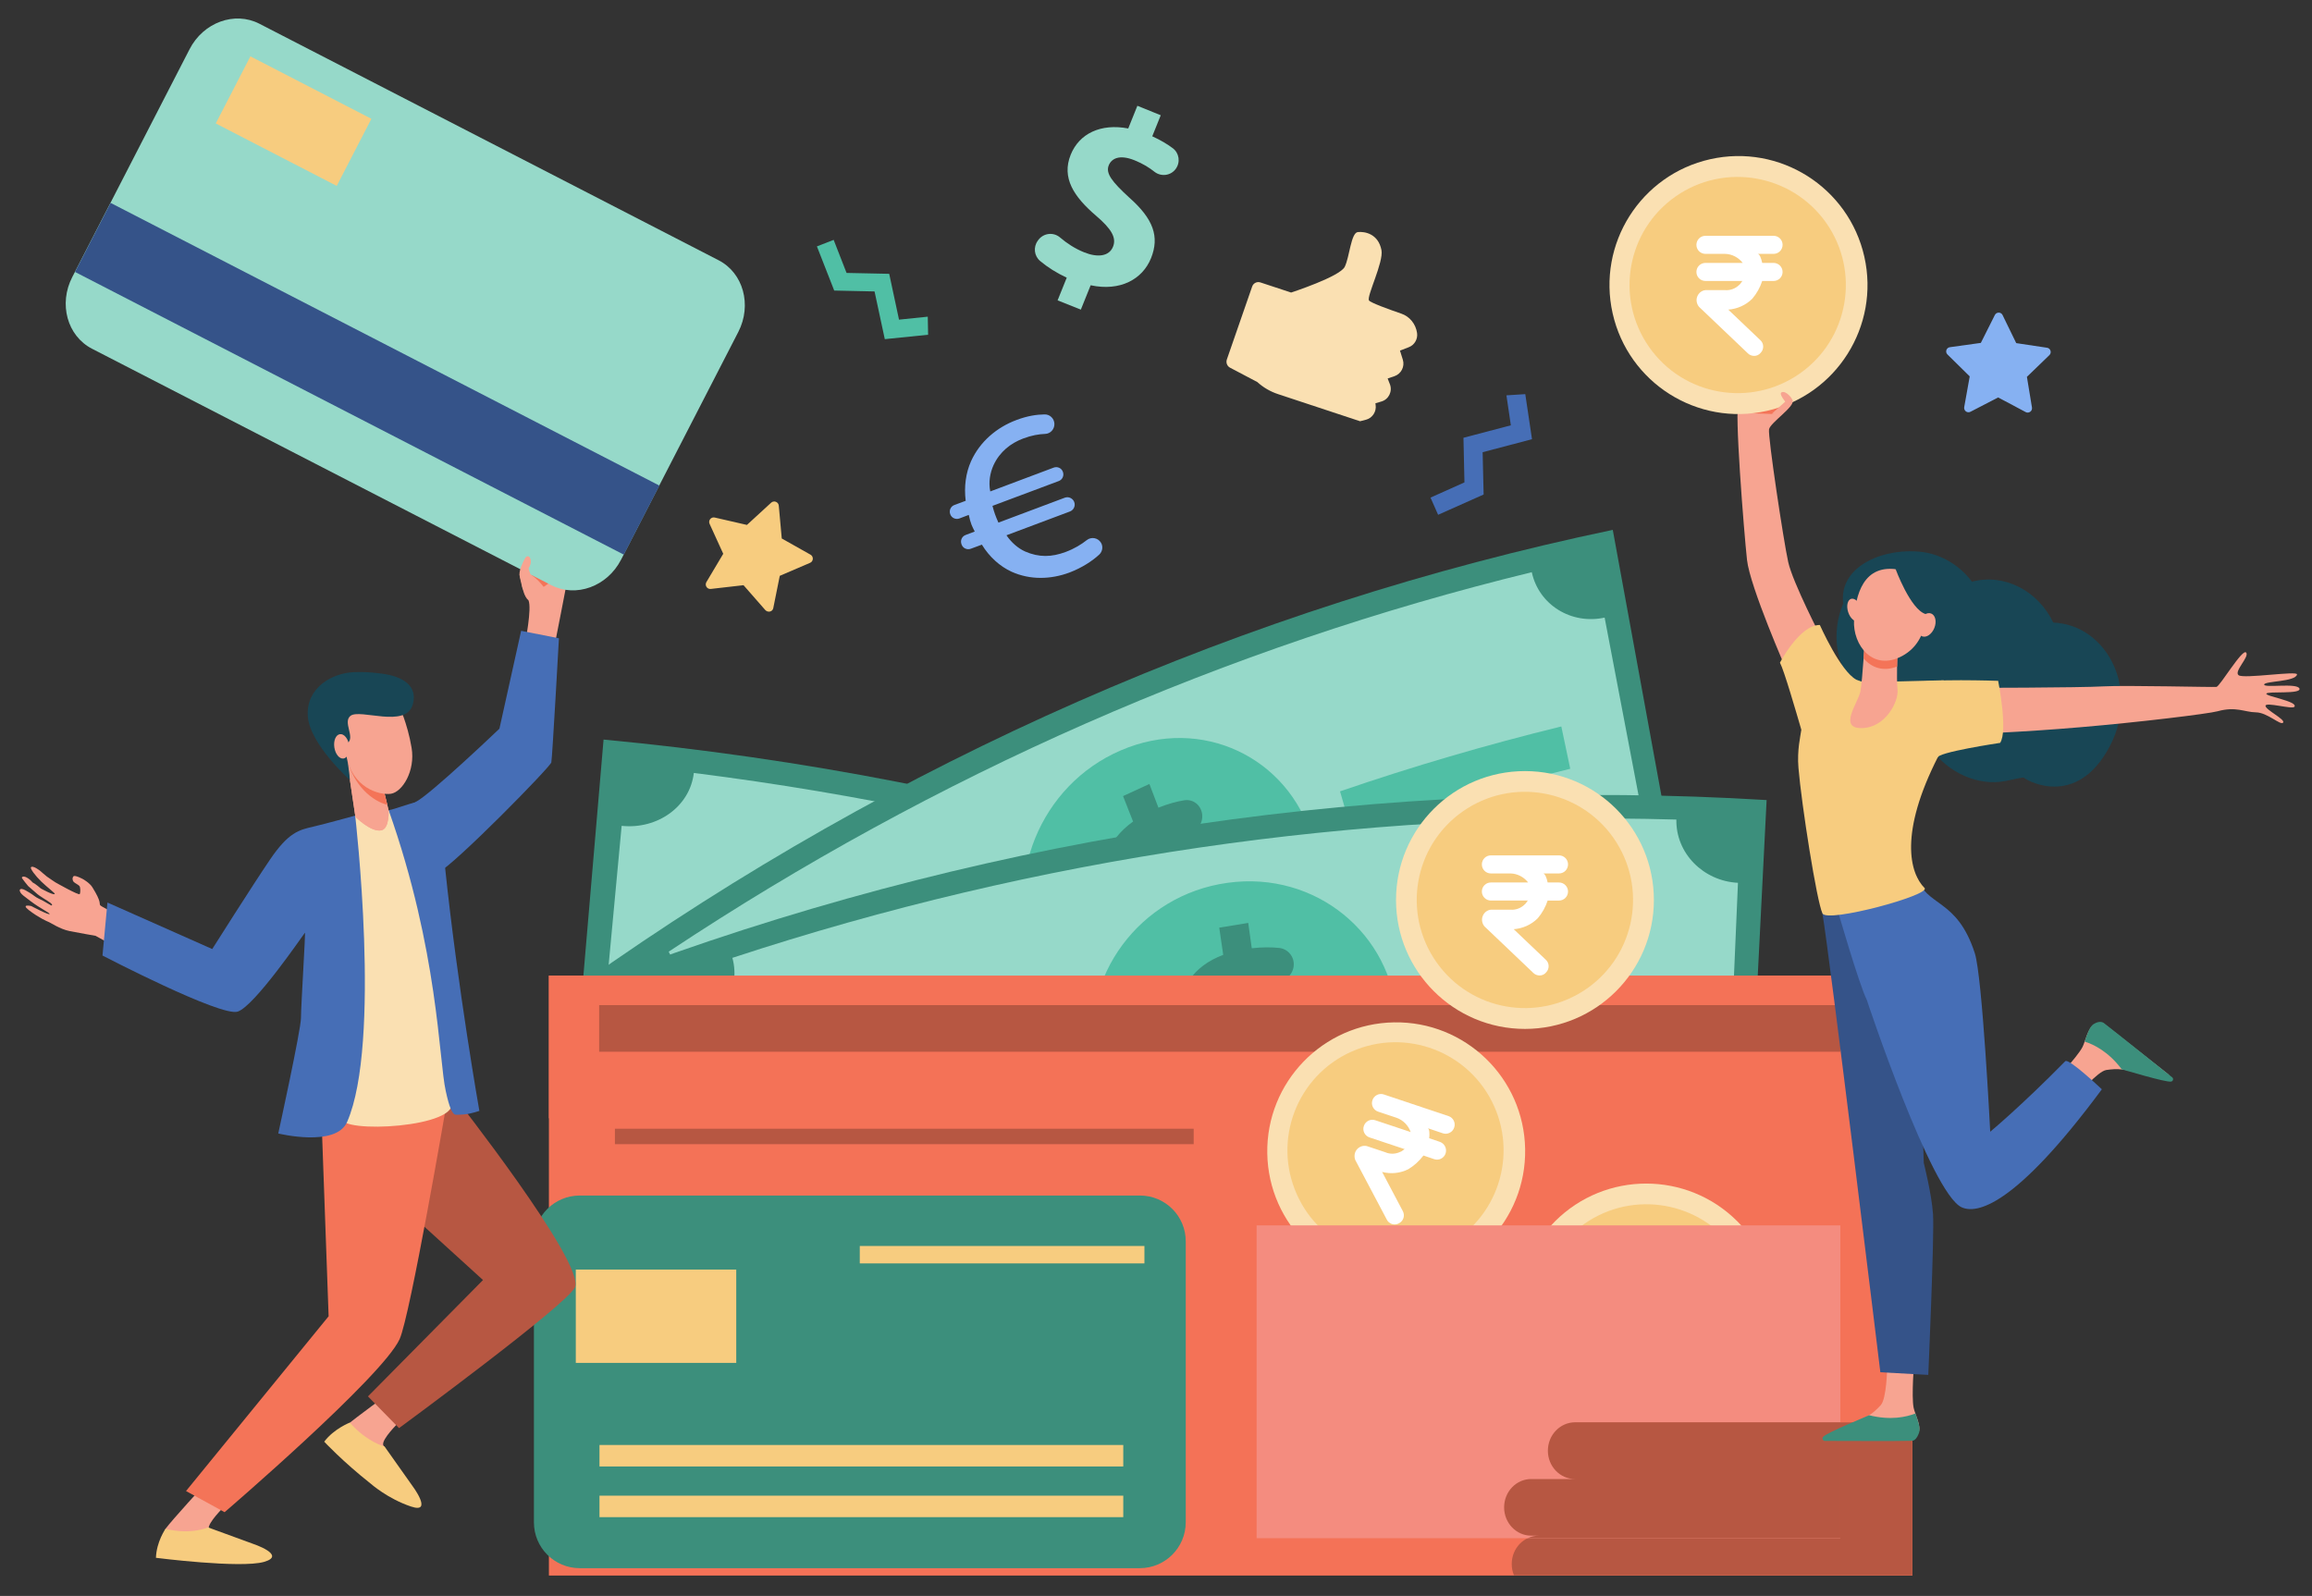<?xml version="1.0" encoding="utf-8"?>
<!-- Generator: Adobe Illustrator 22.0.1, SVG Export Plug-In . SVG Version: 6.00 Build 0)  -->
<svg version="1.1" id="Layer_1" xmlns="http://www.w3.org/2000/svg" xmlns:xlink="http://www.w3.org/1999/xlink" x="0px" y="0px"
	 viewBox="0 0 2098 1448.4" style="enable-background:new 0 0 2098 1448.4;" xml:space="preserve">
<rect x="0" y="0" width="2098" height="1448.4" fill="#333333" stroke="none"/>
<style type="text/css">
	.st0{fill:#86B1F2;}
	.st1{fill:#F47257;}
	.st2{fill:#3C8F7C;}
	.st3{fill:#96D9C9;}
	.st4{fill:#50BFA5;}
	.st5{fill:#B75742;}
	.st6{fill:#F7CC7F;}
	.st7{fill:#FAE0B2;}
	.st8{fill:#FFFFFF;}
	.st9{fill:#F48C7F;}
	.st10{fill:#466EB6;}
	.st11{fill:#F7A491;}
	.st12{fill:#F8A492;}
	.st13{fill:#F47458;}
	.st14{fill:#184655;}
	.st15{fill:#355389;}
</style>
<g>
	<path class="st0" d="M1788.1,373.7l25.1-13l25,13.3c2.8,1.5,6.2-0.9,5.7-4.1l-4.6-27.9l20.4-19.7c2.3-2.2,1.1-6.2-2.1-6.7l-28-4.2
		l-12.4-25.5c-1.4-2.9-5.5-2.9-7,0l-12.7,25.3l-28.1,3.9c-3.2,0.4-4.5,4.4-2.2,6.6l20.2,19.9l-5,27.9
		C1781.9,372.8,1785.2,375.2,1788.1,373.7z"/>
	<rect x="498.1" y="885.4" class="st1" width="1237.3" height="129.5"/>
	<g>
		<path class="st2" d="M1406.3,1343.8c-279-147.5-582.1-238.3-893.2-267.6c11.5-135,23.1-270,34.6-405
			C907.4,705,1257.8,810,1580.4,980.6C1522.3,1101.7,1464.3,1222.7,1406.3,1343.8z"/>
		<path class="st3" d="M540.5,1002.1c7.9-84.2,15.7-168.4,23.6-252.6c32.7,3.4,62-17.7,65.5-48c299.9,37.7,592.2,125.2,865.9,259.4
			c-12.2,27.7,2.1,61.8,31.6,77.1c-35.6,75.9-71.3,151.7-106.9,227.6c-27.1-14.1-59.2-2.4-71.4,25.2
			c-240.3-117.8-497-194.8-760.4-227.8C592,1032.8,570.6,1005.2,540.5,1002.1z"/>
		<g>
			<path class="st4" d="M1184.3,1016c-25.1,72.4-102.7,109.3-174.6,87.2c-71.9-22.3-118.1-97.4-101.9-172.6
				c16.1-75.1,95.9-120,176.8-95C1165.5,860.5,1209.5,943.7,1184.3,1016z"/>
			<path class="st2" d="M1009.1,1077.7c2-8.1,4-16.2,6-24.3c-10.8-3.5-21.1-8.5-29.3-13.7c-6.9-4.4-9.3-13.3-5.6-20.3
				c0.1-0.3,0.3-0.6,0.4-0.9c4.1-7.8,14.1-10.3,21.7-5.3c7.7,5.1,16.8,9.6,26.9,12.4c14.7,4.1,26.2,1.5,28.8-8.7
				c2.5-9.7-4.2-18.2-22-30c-25.7-17-42.1-34.7-36.4-59.6c5.1-22.6,25.9-36.1,56.3-33.4c2-8.1,4-16.2,6-24.3
				c8.9,2.5,17.8,5,26.7,7.6c-1.9,7.5-3.8,15-5.7,22.4c9.7,3.2,17.5,6.9,23.7,10.6c7.7,4.5,10.4,14,6.2,21.1l0,0
				c-4.4,7.4-14.3,9.5-22.1,4.7c-5.8-3.6-13.2-7.3-22.7-10c-17.4-4.9-24.8,0.7-26.5,7.9c-2.1,8.5,6,16.3,26.3,30.9
				c28.6,19.8,37.2,37.8,30.9,60.5c-6.3,22.6-27.7,36.7-58.2,33.4c-2.2,8.7-4.5,17.3-6.7,26
				C1025.6,1082.3,1017.4,1080,1009.1,1077.7z"/>
			<path class="st4" d="M865.2,927.8c-71.1-16.4-142.9-29.8-215.2-40.1c1.7-13,3.3-26,5-38.9c73.3,10.4,146.1,24,218.2,40.6
				C870.5,902.2,867.9,915,865.2,927.8z"/>
			<path class="st4" d="M1419.7,1124.7c-66.2-32.4-133.5-61.8-201.8-88.3c4.3-12.3,8.6-24.6,13-36.9
				c69.3,26.9,137.5,56.8,204.7,89.6C1430.2,1101,1424.9,1112.9,1419.7,1124.7z"/>
		</g>
	</g>
	<g>
		<path class="st2" d="M1536.6,880.4c-287.9,60.1-562,180.7-807.9,355.2c-66.4-114.7-132.9-229.3-199.3-344
			c284.4-201.8,601.3-341.2,934.1-410.7C1487.9,614.1,1512.3,747.3,1536.6,880.4z"/>
		<path class="st3" d="M707.9,1159.3c-41-71.9-81.9-143.9-122.8-215.8c26-18.1,35.9-53.5,21.7-79.8
			c242.3-160.8,506.7-277,783.2-344.4c6.4,29.7,35.9,47.8,66.1,41.2c15.8,83,31.7,166,47.5,248.9c-27.8,6.1-45,35.7-38.7,65.4
			c-242.8,59.1-475,161.2-687.8,302.4C762.9,1151,731.8,1142.6,707.9,1159.3z"/>
		<g>
			<path class="st4" d="M1190.8,761c21.7,73.6-15.1,152.2-80.5,180.4c-65.4,28-141.2-2.3-171-72.4c-29.8-69.9,4.1-156.4,77.8-188
				C1090.6,649.3,1169.2,687.5,1190.8,761z"/>
			<path class="st2" d="M1095.7,921.5c-3-7.7-6-15.4-9-23.1c-10,4.1-20.3,6.7-29.3,7.7c-7.5,0.9-14.3-4.6-15.4-12.6
				c0-0.3-0.1-0.6-0.1-1c-1.3-8.8,4.7-17.2,13.1-18c8.5-0.9,17.7-3,26.7-7.2c13.1-6.1,20.1-15.5,16.4-25.3
				c-3.5-9.3-13.2-11.8-32.9-9.9c-28.4,2.8-50.3-0.8-60-24.2c-8.7-21.2-0.9-45.2,23-62.3c-3-7.7-6.1-15.4-9.1-23.1
				c8-3.7,15.9-7.4,23.9-11c2.7,7.2,5.5,14.3,8.2,21.5c9-3.6,16.7-5.6,23.4-6.7c8.2-1.3,15.4,4.5,16.3,12.9l0,0
				c0.9,8.6-5.3,16.7-13.7,17.7c-6.3,0.8-13.8,2.6-22.3,6.5c-15.6,7.1-17.9,16.3-15.2,23.1c3.2,8,13.5,9.2,36.6,7.8
				c32.2-2.5,48.4,6.4,56.4,28.5c7.9,21.9,0,46.8-24.4,63.6c3.2,8.3,6.3,16.6,9.5,24.9C1110.5,914.6,1103.1,918,1095.7,921.5z"/>
			<path class="st4" d="M906.3,893.8c-61.6,32.2-122,67.2-181.1,105c-6-11.4-11.9-22.8-17.9-34.1c59.9-38.3,121.2-73.9,183.6-106.5
				C896,870.1,901.1,881.9,906.3,893.8z"/>
			<path class="st4" d="M1424.9,697.7c-66.8,16.4-132.9,35.8-198,58.1c-3.6-12.5-7.3-25-10.9-37.6c66.1-22.7,133-42.3,200.8-58.9
				C1419.5,672.2,1422.2,684.9,1424.9,697.7z"/>
		</g>
	</g>
	<g>
		<path class="st2" d="M1582.6,1132.1c-299.4-18.1-599.2,25.8-883.6,129.5c-39.2-128.6-78.3-257.2-117.5-385.8
			C910.3,755.9,1257,705.1,1603.1,726.1C1596.3,861.4,1589.4,996.7,1582.6,1132.1z"/>
		<path class="st3" d="M696,1182.2c-23.8-80.5-47.7-161-71.5-241.4c30-10.6,48.1-42.3,40.1-71.5c277.6-91.3,566.8-133.7,856.6-125.5
			c-0.6,30.5,24.4,55.8,55.9,57.4c-3.6,84.5-7.3,169-10.9,253.5c-29-1.5-53,22.6-53.6,53.1c-254.5-7.2-508.4,30-752.2,110.3
			C752.6,1188.7,723.6,1172.4,696,1182.2z"/>
		<g>
			<path class="st4" d="M1267.6,924.7c4.3,76.9-50.4,143.3-121.8,153.2c-71.4,9.7-139.5-39.7-152.7-115.4
				c-13.2-75.6,40.6-150.3,120.9-161.3C1194.2,790.1,1263.3,847.9,1267.6,924.7z"/>
			<path class="st2" d="M1135.9,1054.8c-1.2-8.3-2.4-16.5-3.6-24.8c-10.8,1.3-21.7,1.1-30.8-0.3c-7.6-1.1-13.1-8.2-12.4-16.3
				c0-0.3,0.1-0.6,0.1-1c0.7-8.8,8.7-15.4,17.2-14c8.6,1.4,18.3,1.8,28.2,0.1c14.4-2.4,23.6-9.7,22.2-20.1
				c-1.3-9.9-10.3-15-30.3-18.3c-28.8-4.8-49.7-14.1-53.8-39.3c-3.7-22.8,9.7-43.9,37.3-54.2c-1.2-8.2-2.4-16.5-3.6-24.7
				c8.8-1.5,17.5-2.9,26.3-4.3c1.1,7.7,2.1,15.3,3.2,23c9.7-1.1,17.9-1,24.8-0.3c8.4,0.9,14.3,8.5,13.2,16.8l0,0
				c-1.1,8.6-9.1,14.7-17.7,13.5c-6.4-0.9-14.3-1.1-23.6,0.4c-17.1,2.8-21.6,11.1-20.5,18.3c1.3,8.6,11.2,12.4,34.5,17.3
				c32.5,6.2,46.5,19,49.3,42.5c2.7,23.3-10.9,45.3-39,55c1.2,8.9,2.4,17.8,3.6,26.6C1152.2,1052.1,1144,1053.5,1135.9,1054.8z"/>
			<path class="st4" d="M954.6,977.8c-68.6,14.8-136.6,32.7-204,53.6c-3.3-12.6-6.5-25.2-9.8-37.8c68.3-21.2,137.3-39.3,206.8-54.4
				C949.9,952.1,952.2,965,954.6,977.8z"/>
			<path class="st4" d="M1514.4,925.6c-70-1.9-140.1-0.6-209.8,3.7c-0.7-13.1-1.4-26.2-2.1-39.2c70.8-4.4,141.8-5.7,212.8-3.8
				C1515,899.4,1514.7,912.5,1514.4,925.6z"/>
		</g>
	</g>
	<rect x="498.1" y="885.4" class="st1" width="1237.3" height="544.5"/>
	<path class="st5" d="M1735.4,1290.9h-306.2c-13.6,0-24.6,11.5-24.6,25.7l0,0c0,14.2,11,25.7,24.6,25.7h-39.7
		c-13.6,0-24.6,11.5-24.6,25.7l0,0c0,14.2,11,25.7,24.6,25.7h6.9c-13.6,0-24.6,11.5-24.6,25.7c0,3.7,0.7,7.2,2.1,10.3h361.5V1290.9z
		"/>
	<rect x="543.7" y="912.2" class="st5" width="1126.3" height="42.3"/>
	<g>
		<path class="st2" d="M1034.3,1423.2H526.1c-23,0-41.6-18.6-41.6-41.6v-255c0-23,18.6-41.6,41.6-41.6h508.3
			c23,0,41.6,18.6,41.6,41.6v255C1075.9,1404.6,1057.3,1423.2,1034.3,1423.2z"/>
		<rect x="522.5" y="1152.2" class="st6" width="145.6" height="84.7"/>
		<rect x="780.2" y="1130.8" class="st6" width="258.3" height="15.8"/>
		<rect x="544" y="1311.4" class="st6" width="475.3" height="19.5"/>
		<rect x="544" y="1357.4" class="st6" width="475.3" height="19.5"/>
	</g>
	<rect x="558" y="1024.4" class="st5" width="525.2" height="14"/>
	<circle class="st7" cx="1383.8" cy="816.8" r="117"/>
	<path class="st6" d="M1464.1,760.4c31.1,44.4,20.4,105.6-24,136.7c-44.4,31.1-105.6,20.4-136.7-24c-31.1-44.4-20.4-105.6,24-136.7
		C1371.7,705.3,1432.9,716,1464.1,760.4z"/>
	<g>
		
			<ellipse transform="matrix(0.707 -0.707 0.707 0.707 -404.631 1405.352)" class="st7" cx="1494.1" cy="1191.1" rx="117" ry="117"/>
		<path class="st6" d="M1574.4,1134.7c31.1,44.4,20.4,105.6-24,136.7c-44.4,31.1-105.6,20.4-136.7-24
			c-31.1-44.4-20.4-105.6,24-136.7S1543.3,1090.4,1574.4,1134.7z"/>
		<g>
			<path class="st8" d="M1505.4,1260.1l-4.3-15.8c-7.2,1.6-14.6,2.2-20.9,1.8c-5.3-0.3-9.4-4.6-9.5-9.8l0-0.6
				c-0.1-5.8,4.8-10.5,10.6-10.1c5.9,0.4,12.4,0,18.9-1.8c9.5-2.6,15-8,13.2-14.6c-1.7-6.3-8.1-8.9-21.6-9.7
				c-19.4-1.2-33.8-6.2-38.2-22.4c-4-14.7,3.3-28.9,20.1-37.2l-4.3-15.8l16.3-4.4l4,14.7c6.1-1.4,11.3-1.9,15.8-1.9
				c5.5,0,9.9,4.4,10,9.8l0,0c0.1,5.6-4.5,10.2-10.2,10.1c-4.2-0.1-9.3,0.3-15.2,1.9c-10.8,2.9-13.1,8.5-11.8,13.2
				c1.5,5.5,8.3,7.4,23.8,8.9c21.7,1.6,32.2,8.6,36.2,23.6c4,14.8-3.1,30.3-21.3,38.8l4.6,17L1505.4,1260.1z"/>
		</g>
	</g>
	
		<ellipse transform="matrix(1 -1.665987e-02 1.665987e-02 1 -17.229 21.25)" class="st7" cx="1266.8" cy="1044.7" rx="117" ry="117"/>
	
		<ellipse transform="matrix(0.913 -0.407 0.407 0.913 -315.442 605.743)" class="st6" cx="1266.8" cy="1044.7" rx="98.1" ry="98.1"/>
	<rect x="1140.3" y="1112.1" class="st9" width="529.7" height="283.9"/>
	<path class="st5" d="M1404.6,1316.6L1404.6,1316.6c0,14.2,11,25.7,24.6,25.7h-39.7c-13.6,0-24.6,11.5-24.6,25.7l0,0
		c0,14.2,11,25.7,24.6,25.7h6.9c-3.5,0-6.9,0.8-9.9,2.2H1670v-105.1h-240.8C1415.6,1290.9,1404.6,1302.4,1404.6,1316.6z"/>
	<polygon class="st10" points="1367,358.8 1371,386 1328,397.3 1328.9,437.8 1298.1,451.6 1305,467.2 1346.3,448.8 1345.4,410.4 
		1390.2,398.6 1384.1,357.7 	"/>
	<g>
		<path class="st3" d="M959.7,272.6L968,252c-9.1-4.2-17.6-9.6-24.1-15.1c-5.5-4.6-6.4-12.6-2.2-18.4l0.5-0.7
			c4.7-6.3,13.7-7.4,19.7-2.3c6.1,5.2,13.4,10.1,21.9,13.5c12.4,5,22.7,3.6,26.2-5.1c3.3-8.2-1.5-16.2-15.4-28.1
			c-20.1-17.2-31.5-34.4-23-55.4c7.7-19.1,27.2-28.6,52.2-23.8l8.3-20.6l21.2,8.6l-7.7,19.1c7.7,3.5,13.8,7.2,18.6,10.8
			c5.9,4.4,7.1,12.8,2.7,18.8l0,0c-4.5,6.2-13.3,7.3-19.3,2.6c-4.5-3.6-10.3-7.3-18-10.4c-14.1-5.7-21.1-1.4-23.5,4.6
			c-2.9,7.2,2.9,14.8,18.5,29.1c22.1,19.5,27.7,35.6,19.9,55.1c-7.8,19.3-28.1,30.3-54.8,24.6l-8.9,22.1L959.7,272.6z"/>
	</g>
	<path class="st0" d="M999,492.4c2.2,3.5,1.5,8.1-1.5,10.9c-5.9,5.5-15.4,11.9-27,16.3c-16.9,6.3-35.6,6.9-52.5-0.7
		c-10.5-4.8-20.2-13.4-27-24.6l-10,3.7c-3.4,1.3-7.2-0.4-8.4-3.8l-0.1-0.3c-1.3-3.4,0.4-7.2,3.8-8.4l8.2-3.1
		c-1.3-2.7-2.2-4.4-2.8-5.9c-1-2.6-1.9-5.7-2.6-9.2l-8.4,3.2c-3.4,1.3-7.2-0.4-8.4-3.8l0,0c-1.3-3.4,0.4-7.2,3.8-8.4l10.2-3.8
		c-1.6-12.8,0.1-25.4,4.9-36c8.1-17.9,23.5-30.7,41.1-37.3c10.3-3.9,18.7-5,25.6-5.1c4.8-0.1,8.7,3.7,8.9,8.4l0,0.1
		c0.2,4.9-3.6,9.1-8.5,9.2c-5.6,0.2-12.2,1.3-19.9,4.2c-11.2,4.2-21.2,12-26.8,24.1c-3.2,7-4.7,15.5-3,23.9l57.5-21.6
		c3.4-1.3,7.2,0.4,8.4,3.8l0,0c1.3,3.4-0.4,7.2-3.8,8.4l-60.1,22.5c0.8,2.9,1.6,5.8,2.3,7.6c0.9,2.3,1.7,4.6,3.1,7.6l60.2-22.6
		c3.5-1.3,7.3,0.5,8.6,3.9l0,0c1.3,3.5-0.5,7.3-3.9,8.6l-57.6,21.6c4.6,6.7,10.5,11.8,16.9,14.7c12.6,5.5,24.1,5.2,36.9,0.4
		c7.8-2.9,14.3-6.9,19.2-10.8C990.3,487,996.2,488,999,492.4L999,492.4z"/>
	<polygon class="st4" points="841.9,287.4 815.8,290.1 806.9,248.5 768.2,247.7 756.5,217.7 741.3,223.6 757,263.7 793.6,264.5 
		802.9,307.8 842.2,303.8 	"/>
	<g>
		<path class="st7" d="M1143.7,256.3l27.9,9.2c0,0,44.3-14.4,48.7-23.4c4.4-9,5.6-30.9,11.9-31.5c6.3-0.6,18.5,1.5,21.4,16.4
			c2.1,10.9-13.8,42.3-11.3,45.7c1.6,2.1,17.5,7.9,29.2,11.9c7.7,2.6,13.2,9.4,14.4,17.6l0,0c0.8,5.5-2.3,10.9-7.5,12.9l-8,3.1
			l2.6,8.3c1.9,6.2-1.5,12.8-7.6,14.9l-6.2,2.1l2,5.1c2.6,6.5-1,13.9-7.7,15.8l-5.4,1.6l0.2,1.5c0.9,6-2.9,11.9-8.7,13.4l-5.4,1.4
			l-74.4-24.6c-7-2.3-13.4-6-18.9-11l-24.7-13c-2.7-1.4-3.9-4.6-2.9-7.5l22.9-66C1137.2,257,1140.6,255.3,1143.7,256.3z"/>
	</g>
	<path class="st6" d="M701.7,551.9l5.9-29.3l27.5-11.8c3.1-1.3,3.4-5.7,0.4-7.4l-26.1-14.7l-2.7-29.8c-0.3-3.4-4.4-5-6.9-2.7
		l-22,20.2l-29.2-6.7c-3.3-0.8-6.1,2.6-4.7,5.7l12.4,27.2l-15.3,25.7c-1.7,2.9,0.6,6.6,4,6.2l29.7-3.4l19.7,22.5
		C696.9,556.3,701.1,555.2,701.7,551.9z"/>
	<g>
		<g>
			<path class="st11" d="M342.8,1272.1c0,0-36.7,26.4-42.4,34.3c-8.3,11.4,62.1,32.6,54.4,19.3c-1.8-3.1-6.8-13.4-7.1-14.4
				c-1.2-5.4,13.8-20,13.8-20L342.8,1272.1z"/>
			<path class="st6" d="M373.8,1347.9l-24.9-35.2c0,0-15.5-3.6-31.5-21.6c0,0-14.3,5.5-23.2,17.3c0,0,16.7,18,42.3,38.2
				c0,0,15.2,13.5,36.3,20.6C393.9,1374.4,373.8,1347.9,373.8,1347.9z"/>
			<path class="st12" d="M36.4,790.3c0,0,4.5,4,6.1,5.2c1.9,1.4,7.8,5.3,7.8,5.3s21.4,12.2,22.1,10.6c0.7-1.6,0.7-6.2-0.4-7.4
				c-1.1-1.2-4.1-2.5-5.2-3.7c-1.1-1.2-1.4-3.7-0.1-5c1.4-1.4,8.7,2.6,8.7,2.6s5.9,3.3,8.4,7.3c8.6,13.8,6,14.6,7.1,16.3
				c1.4,2.1,31.4,15.7,31.4,15.7s89.7,37.3,94.6,39.3h0.1c0.7,4.2-1.6,8-2.7,11.7c-2.1,12.8-6,13.7-8.9,26
				c-13.8-7-109-59.4-118.7-64.9c0,0-14.5-2.5-23.6-4.3c-9.1-1.9-17-7.6-19.5-8.5c-0.4-0.1-8.5-3.6-17.4-10.5
				c-7.7-6,2.2-3.7,2.2-3.7s16.2,8.6,16.6,7.2c0.3-1-8.8-5.2-17.3-11.7c-2.2-1.7-4.4-3.3-6.4-4.9c-5.2-4-4.3-8.3,1.8-4.9
				c2.2,1.2,5.7,3.3,8,5.1c2.5,2,5.4,3,7.8,4.3c4.7,2.7,8,4.7,8,4.4c0-0.3,1.3-0.4-1-2.3c-2.7-2.2-9.6-5.7-13.4-9.3
				c-2.2-2-6.9-6-6.9-6s-6.1-7.3-5.8-7.8c1.6-2.6,7.2,1.2,9.7,4.4c2.6,1.2,7.5,5.5,7.5,5.5s11.8,6.6,12.7,5
				c0.4-0.7-6.4-5.6-12.3-11.3c-5.5-5.4-10.2-11.7-9.3-12.9C29.7,785,36.4,790.3,36.4,790.3z"/>
			<path class="st5" d="M286.7,1000.4l5.8,28.7l145.8,132.6l-104.4,105.6l28.2,28.8c0,0,154.1-113.2,159.7-128
				c8.6-22.8-110.5-174.1-110.5-174.1L286.7,1000.4z"/>
			<path class="st11" d="M185.6,1347.3c0,0-29.4,32.1-35.2,39.9c-8.3,11.4,53.8,28.1,46.1,14.8c-1.8-3.1-6.8-13.4-7.1-14.4
				c-1.2-5.4,13.8-20,13.8-20L185.6,1347.3z"/>
			<path class="st6" d="M229.3,1401l-40.5-14.8c0,0-15.3,7-38.6,1.3c0,0-8.2,11.6-8.7,26.3c0,0,76.7,9.8,98.1,3.7
				C260.8,1411.4,229.3,1401,229.3,1401z"/>
			<path class="st13" d="M291.7,1013.7l6.5,180.9l-129.4,158.6l35,19.2c0,0,143.1-122.8,158.8-157c9.7-21.2,42.5-213,42.5-213
				L291.7,1013.7z"/>
			<path class="st7" d="M409.3,998.9c-11.9-26.8-10.5-218.6-56.6-263.5c-16.2,2.7-27.8,4.3-30.5,5c-2.4,19.8-5.1,92.3-6.7,158.8
				c-1.1,44.3,0,90.7-5.4,115.2C306.6,1029.4,420.1,1023.3,409.3,998.9z"/>
			<path class="st10" d="M284.4,750.2c-13,3-22.5,5-39.5,30.1c-16.3,24-52.3,81-52.3,81l-95.1-42.2L93,867.2
				c0,0,107.5,55.9,122.7,50.9c15.2-5,57.8-67.4,61-71.6c0.7-1-3.6,66.6-3.6,77.4c0,10.8-20.6,104.8-20.6,104.8s52.3,12.9,62.5-10.5
				c31.3-71.7,7.3-278,7.3-278S293.7,748.1,284.4,750.2z"/>
			<path class="st11" d="M479.6,544.9c-4-3.3-5.7-11.4-6.4-16.5l-1.8-6.8c1.6-0.7,33.3-5.2,42.9-5.4c0.9,3,1.4,5.6,1.1,7.2
				c-1.4,7.8-11.4,58.6-11.4,58.6l-27.3,0.5C476.7,582.4,482.7,552.3,479.6,544.9z"/>
			<path class="st10" d="M363.3,746.5c0,0,18.7,53.3,34.1,45.6c15.4-7.7,102-96,102.9-100.2c0.9-4.3,6.9-112.6,6.9-112.6l-34.3-6.8
				l-19.7,88.8c0,0-63.4,60.6-76.2,66.6C364.2,733.7,363.3,746.5,363.3,746.5z"/>
			<path class="st10" d="M413.9,1011.7c10.4,0,14.2-1.4,21.1-3.5c0,0-19.7-111.3-31.2-221.7c-4.5-43.6-8.7-61.5-26.7-58.3
				c-5.2,0.9-19.3,6.3-24.4,7.1c45.2,127.9,45.4,226.3,51.8,254.9C407.6,1004.5,410.4,1011.8,413.9,1011.7z"/>
			<path class="st11" d="M347.9,716l4.7,19.3c0,0,1.1,16.8-6.7,18.3c-9.4,1.8-23.4-12.3-23.4-12.3l-8.1-54.5L347.9,716z"/>
			<path class="st11" d="M347.9,716l4.7,19.3c0,0,1.1,16.8-6.7,18.3c-9.4,1.8-23.4-12.3-23.4-12.3l-8.1-54.5L347.9,716z"/>
			<path class="st13" d="M314.5,687.1l33.4,28.9l3.5,14.4C338.6,727.3,320.4,713.3,314.5,687.1z"/>
			<path class="st11" d="M348,637c8.1,0,15.4,5.6,18.2,13.7c2.4,6.7,5.4,16.6,7.3,28c3.5,21-8.4,40.1-18.8,41.7
				c-10.4,1.5-35.1-5.3-40.6-35c-2.3-12.7-5.4-29.4,5-38.2C327.3,640.3,338.7,637,348,637z"/>
			<path class="st14" d="M317.5,707.9c0,0-36.6-32.6-38.2-58.1c-1.6-25.5,21.9-39.1,42.1-39.8c9.1-0.3,15.2,0.1,24.6,1.3
				c20.2,2.5,33.2,11.5,28.6,28c-6.2,22.2-48,3.5-56.6,10.4c-7.1,5.7,4.4,19.3-2.5,24.6c-6.4,4.9-3.2,3.2-1,12.6
				C316.7,696,317.5,707.9,317.5,707.9z"/>
			<path class="st11" d="M303.4,678.3c0.9,6.1,4.6,10.6,8.3,10.1c3.7-0.5,6-5.9,5.1-12c-0.9-6.1-4.6-10.6-8.3-10.1
				C304.7,666.8,302.5,672.2,303.4,678.3z"/>
			<path class="st13" d="M481.5,521.4c0,0,5.9,3.4,11.8,11.2c0,0,15.4-9.9,14.9-13c-0.7-4.2-16.5,3.6-16.5,3.6L481.5,521.4z"/>
		</g>
		<g>
			<path class="st3" d="M83.5,316.5l416.8,214.6c22.4,11.5,50.8,1.2,63.3-23.2L670,301.2c12.5-24.4,4.5-53.5-17.9-65L235.3,21.5
				c-22.4-11.5-50.8-1.2-63.3,23.2L65.6,251.4C53,275.8,61,304.9,83.5,316.5z"/>
			
				<rect x="297.9" y="63.6" transform="matrix(0.458 -0.889 0.889 0.458 -124.911 482.511)" class="st15" width="70.5" height="560.2"/>
		</g>
		
			<rect x="204.6" y="75.5" transform="matrix(0.889 0.459 -0.459 0.889 79.985 -109.894)" class="st6" width="123.5" height="68.5"/>
		<path class="st11" d="M481.4,521.1c-0.7-2-2.2-4.7-1.5-5.8c4.4-6.8-0.3-14.2-3.6-8.4c-1.9,3.4-5.2,10.7-4.9,14.6
			c0.2,2.8,3,13.4,3,13.4S485.5,532.2,481.4,521.1z"/>
	</g>
	<g>
		<path class="st11" d="M1737,1235.3c0,0-2.6,32-0.5,42.3c1.1,5.6,7.3,17,4.5,22.2s-6.1,6.5-6.1,6.5l-73.8,1.2
			c-4,0.1-1.4-2.5,1.9-4.8c5.3-3.8,9.6-6.4,26.5-14.4c1.1-0.5,5.1-3,6.6-3.9c3.7-2.2,7.4-5.7,10.6-9.2c5.3-5.8,5.8-33.9,5.8-33.9
			L1737,1235.3z"/>
		<path class="st15" d="M1679.3,810.5c0,0-31.7-15.6-25.6,18.4c6.1,34,52.6,416.5,52.6,416.5l43.5,2.4c0,0,5.6-127.5,4.3-145.8
			c-1.2-18.3-8.4-46.6-8.4-46.6l-3.7-113.1L1701,802.5L1679.3,810.5z"/>
		<path class="st2" d="M1696.1,1284.4c19.5,4.9,33.9,1.6,42-1.6c2.1,5.8,4.8,13.1,3.4,17.3c-1.8,5.1-4.1,7.4-6.4,7.5
			c-17.8,0.5-65.5,0-79.1,0.1c-1.9,0-2.9-2.2-1.7-3.6C1657.7,1300.1,1694.7,1285.2,1696.1,1284.4z"/>
		<path class="st11" d="M1653.7,580.7c0,0-26.8-51.6-31-70.6c-4.2-18.9-18.6-114.4-17.4-120.5c1.2-6.1,24-20.9,21.2-26.1
			c-2.8-5.2-24.5-5.2-29.5-4.8c-5,0.4-15,3.3-19.2,6.9c-4.3,3.5,4.8,117.9,7.5,142.5c2.7,24.6,36,100.4,36,100.4L1653.7,580.7z"/>
		<g>
			<path class="st11" d="M1862.7,982.9c0,0,22.1-23.2,27-32.6c2.6-5,5-17.8,10.5-20.1c5.5-2.3,8.9-1.2,8.9-1.2l58,45.6
				c3.2,2.5-0.5,2.8-4.5,2.6c-6.5-0.4-11.5-1.1-29.7-5.5c-1.2-0.3-5.9-0.9-7.6-1.1c-4.3-0.6-9.3-0.2-14,0.5
				c-7.8,1.2-25.9,22.7-25.9,22.7L1862.7,982.9z"/>
			<path class="st2" d="M1925.4,970.5c-12.1-16.1-25.4-22.6-33.7-25.2c2-5.8,4.3-13.4,8-15.8c4.6-2.9,7.8-2.3,9.6-0.9
				c14.1,10.9,51.1,40.6,61.8,49.1c1.5,1.2,0.9,3.5-0.9,3.9C1965.2,982.5,1927.1,970.8,1925.4,970.5z"/>
			<path class="st14" d="M1863.2,565c-13.8-28.9-44.3-44.8-73.8-37.1c-10.6-14.3-27-24.4-44.1-26.8c-33.7-4.8-77.1,11.6-72.7,46.7
				c-10.6,24.6-8,58.4,13.2,75c-3.9,32.3,28.5,61,66.8,57.1c15.4,21.3,42.2,33.8,67.3,28.9c6-1.2,15.2-3.4,16.7-3.1
				c-2-0.2,43.7,29.7,75.2-23.6C1944.1,627.8,1912.5,567,1863.2,565z"/>
			<path class="st10" d="M1666.6,822.9c0,0,71.1-31.6,72.3-28c8.9,28.7,36.7,19.5,53.1,70.1c6.9,21.2,14,162.1,14,162.1
				s28.1-23.3,68.1-64c3.1-3.1,33.2,25.5,33.2,25.5c-79.6,107.5-113.9,113.1-127.2,107.1c-27.7-12.6-86.2-188.3-86.1-188.3
				C1687,893.7,1666.6,822.9,1666.6,822.9z"/>
			<path class="st11" d="M1784.5,624.3c0,0,102.8-0.1,124.8-1.4c19.9-1.1,99,0.9,102,0.5c3.1-0.4,23.5-35,26.9-31.2
				c3.4,3.7-11.4,17.2-6.8,20.6c4.6,3.5,53.6-4.3,53-0.7c-1.2,6.8-29.8,5.9-29.8,9.2c0,3.3,29.9-1.8,32,3.6c2,5.4-28.8,2.2-30,4.6
				c-1.2,2.4,28.6,6.9,25.5,11.9c-1.7,2.7-26.4-4.6-26.3-0.8c0.1,3.7,18.2,12.3,16,15.2c-2.2,3-14.2-9.2-24.7-9.3
				c-10.5-0.2-18-5.6-34.7-1c-8.3,2.3-71.3,10-124.6,14.5c-54.6,4.7-99.4,6.1-99.4,6.1L1784.5,624.3z"/>
			<path class="st6" d="M1632,697c-1.4-16.5,1.9-29.2,2.6-34.7c-5-17.1-15.6-53.7-19.4-60.9c0,0,17.9-34.4,36.2-34.2
				c0,0,18.7,42.2,33.2,49.7c0.2-0.1,5.1,2.2,7.3,2.2c14-0.1,62.8-1.6,71.9-1.7l-5.1,69.3c-35.4,69.4-25.8,105.7-12.3,119.2
				c6.3,6.3-88.3,32-92.6,23.1C1648.6,818.3,1634.8,730.4,1632,697z"/>
			<path class="st6" d="M1739,620c9-4.3,74.2-2.1,74.2-2.1s9.1,45.4,1.8,56.3c0,0-58.3,8.7-56.6,13.5L1739,620z"/>
			<path class="st11" d="M1721.9,590.8c0,0-1.1,24.8,0,35.1c1.2,10.3-10.6,34.5-32.4,34.9c-21.8,0.4-3.2-23.2-1.3-33.3
				c1.9-10.1,4.2-49.9,4.2-49.9L1721.9,590.8z"/>
			<path class="st13" d="M1692.4,577.6c0,0-0.5,9.2-1.3,19.9c6.9,8.2,17.5,12.4,30.4,7.4c0.1-7.7,0.4-14.1,0.4-14.1L1692.4,577.6z"
				/>
			<path class="st11" d="M1723.7,517.1c0,0,12.4,3.7,19.3,16.1c6.9,12.4,9.9,47.6-16.8,62.1c-26.7,14.5-45-9.9-43.8-32.4
				C1683.7,540.4,1690.6,510.8,1723.7,517.1z"/>
			<path class="st11" d="M1677.1,555.5c1.8,5.6,5.9,9.2,9.1,8.2c3.2-1.1,4.4-6.4,2.6-12c-1.8-5.6-5.9-9.2-9.1-8.2
				C1676.5,544.6,1675.3,549.9,1677.1,555.5z"/>
			<path class="st14" d="M1720,516.1c0,0,13.5,37,27.4,41.2c13.9,4.2,12.4,22.2,12.4,22.2s2.6-41.8-10-52.3
				C1737.3,516.8,1720,516.1,1720,516.1z"/>
			<path class="st11" d="M1741.3,564.4c-2.3,5.7-1,11.6,2.9,13.1c3.9,1.5,8.8-1.9,11.1-7.6c2.3-5.7,1-11.6-2.9-13.1
				C1748.5,555.3,1743.6,558.7,1741.3,564.4z"/>
		</g>
		<path class="st13" d="M1574,374.4c0,0,30.1,1.3,33.7,1.3c3.5,0,13.8-10.6,13.8-10.6L1574,374.4z"/>
	</g>
	
		<ellipse transform="matrix(0.976 -0.22 0.22 0.976 -18.294 353.106)" class="st7" cx="1576.8" cy="258.7" rx="117" ry="117"/>
	<path class="st6" d="M1657.2,202.3c31.1,44.4,20.4,105.6-24,136.7c-44.4,31.1-105.6,20.4-136.7-24c-31.1-44.4-20.4-105.6,24-136.7
		C1564.8,147.3,1626,158,1657.2,202.3z"/>
	<path class="st11" d="M1607.6,375.7l12.4-11.2c0,0-5.9-7-3.4-8.4c4-2.2,10.8,6.3,10.2,8.3c-0.6,2.1-7.9,8.7-7.9,8.7L1607.6,375.7z"
		/>
	<path class="st8" d="M1609.4,238.6h-10.3c-0.8-4.1-2.5-8.2-4.1-8.2h14.4c4.6,0,8.2-3.7,8.2-8.2c0-4.6-3.7-8.2-8.2-8.2h-61.8
		c-4.6,0-8.2,3.7-8.2,8.2c0,4.6,3.7,8.2,8.2,8.2h17.7c6.3,0.1,12.2,3.2,16.1,8.2h-33.8c-4.6,0-8.2,3.7-8.2,8.2
		c0,4.6,3.7,8.2,8.2,8.2h33.8c-0.8,0-1.6,2.5-3.3,3.7c-3.4,3.3-8.1,5-12.8,4.6h-17.7c-3.3,0.3-6.2,2.6-7.4,5.7
		c-1.3,3.2-0.6,6.9,1.6,9.5l44.1,42c1.5,1.6,3.5,2.4,5.7,2.5c2.4,0.1,4.7-1,6.2-2.9c3.1-3.3,2.9-8.5-0.5-11.5l-29-27.6
		c8.2-0.6,16-4.1,21.8-9.9c4-4.7,7.1-10.2,9-16.1h10.3c4.6,0,8.2-3.7,8.2-8.2S1613.9,238.6,1609.4,238.6z"/>
	<path class="st8" d="M1414.7,800.9h-10.3c-0.8-4.1-2.5-8.2-4.1-8.2h14.4c4.6,0,8.2-3.7,8.2-8.2c0-4.6-3.7-8.2-8.2-8.2h-61.8
		c-4.6,0-8.2,3.7-8.2,8.2c0,4.6,3.7,8.2,8.2,8.2h17.7c6.3,0.1,12.2,3.2,16.1,8.2h-33.8c-4.6,0-8.2,3.7-8.2,8.2s3.7,8.2,8.2,8.2h33.8
		c-0.8,0-1.6,2.5-3.3,3.7c-3.4,3.3-8.1,5-12.8,4.6h-17.7c-3.3,0.3-6.2,2.6-7.4,5.7c-1.3,3.2-0.6,6.9,1.6,9.5l44.1,42
		c1.5,1.6,3.5,2.4,5.7,2.5c2.4,0.1,4.7-1,6.2-2.9c3.1-3.3,2.9-8.5-0.5-11.5l-29-27.6c8.2-0.6,16-4.1,21.8-9.9c4-4.7,7.1-10.2,9-16.1
		h10.3c4.6,0,8.2-3.7,8.2-8.2S1419.2,800.9,1414.7,800.9z"/>
	<path class="st8" d="M1306.6,1036.3l-9.7-3.3c0.5-4.2,0.2-8.6-1.3-9.1l13.6,4.6c4.3,1.5,9-0.9,10.4-5.2c1.5-4.3-0.9-9-5.2-10.4
		l-58.6-19.6c-4.3-1.5-9,0.9-10.4,5.2c-1.5,4.3,0.9,9,5.2,10.4l16.8,5.6c5.9,2.1,10.6,6.9,12.7,12.9l-32.1-10.7
		c-4.3-1.5-9,0.9-10.4,5.2c-1.5,4.3,0.9,9,5.2,10.4l32.1,10.7c-0.8-0.3-2.3,1.9-4.3,2.4c-4.3,2.1-9.3,2.2-13.6,0.3l-16.8-5.6
		c-3.3-0.7-6.7,0.5-8.9,3.1c-2.2,2.6-2.7,6.3-1.5,9.5l28.5,53.9c0.9,2,2.6,3.4,4.6,4.2c2.2,0.9,4.8,0.5,6.8-0.7
		c4-2.2,5.4-7.1,3.2-11.1l-18.7-35.4c8,2.1,16.5,1.2,23.8-2.5c5.3-3.2,9.9-7.4,13.7-12.4l9.7,3.3c4.3,1.5,9-0.9,10.4-5.2
		S1310.9,1037.8,1306.6,1036.3z"/>
</g>
</svg>
